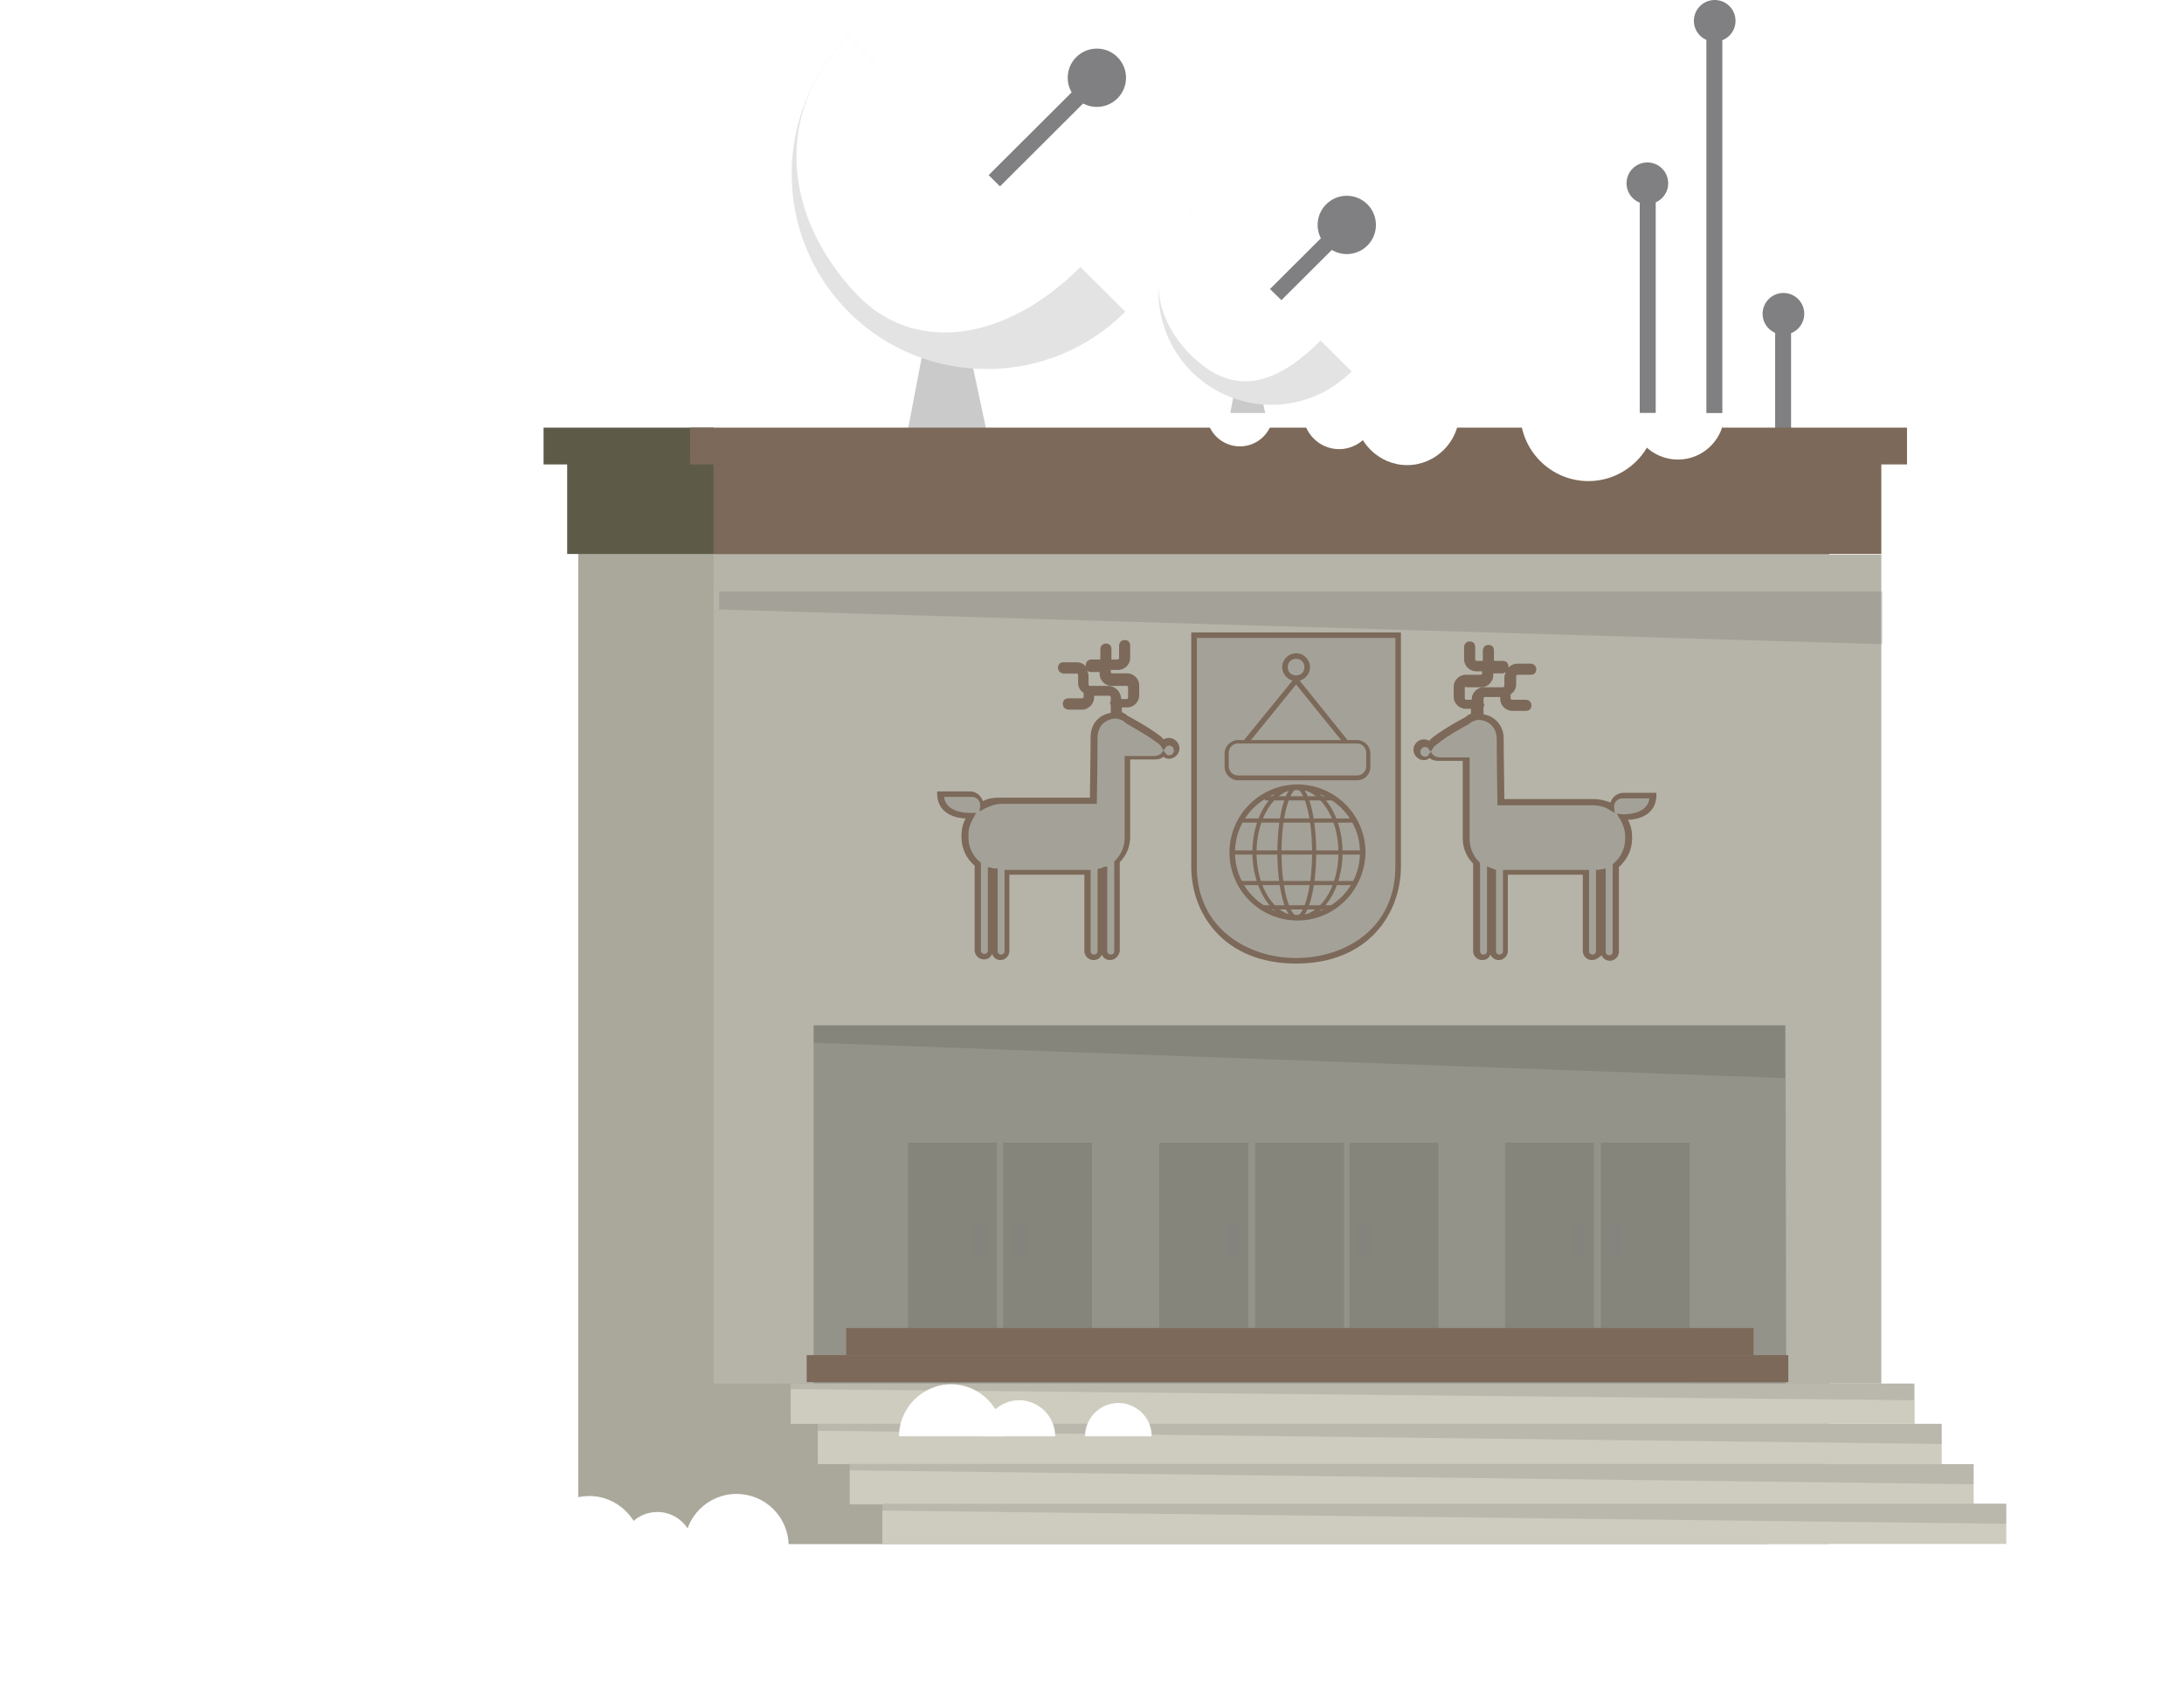 <?xml version="1.0" encoding="utf-8"?>
<!-- Generator: Adobe Illustrator 19.1.0, SVG Export Plug-In . SVG Version: 6.00 Build 0)  -->
<svg version="1.1" id="slice" xmlns="http://www.w3.org/2000/svg" xmlns:xlink="http://www.w3.org/1999/xlink" x="0px" y="0px"
	 width="314.6px" height="245.9px" viewBox="0 0 314.6 245.9" style="enable-background:new 0 0 314.6 245.9;" xml:space="preserve"
	>
<style type="text/css">
	.st0{opacity:0.11;fill:#231F20;}
	.st1{fill:#94917F;}
	.st2{fill:#BAAFA2;}
	.st3{fill:#785768;}
	.st4{fill:#AAA89A;}
	.st5{opacity:0.1;}
	.st6{fill:#8CE1F9;}
	.st7{fill:#CECCBF;}
	.st8{fill:#8D667A;}
	.st9{fill:#918C84;}
	.st10{fill:#C2BEB6;}
	.st11{fill:#F0E1D1;}
	.st12{fill:#B6B4A8;}
	.st13{fill:#94938A;}
	.st14{fill:#7D7C71;}
	.st15{fill:#633B4F;}
	.st16{fill:#85837D;}
	.st17{fill:#8A7665;}
	.st18{fill:#6A695C;}
	.st19{fill:#B9B7A4;}
	.st20{fill:#2F9F42;}
	.st21{opacity:0.13;}
	.st22{opacity:0.2;fill:#231F20;}
	.st23{fill:#D53E2E;}
	.st24{fill:#003673;}
	.st25{fill:#F09A1A;}
	.st26{fill:#FDBF0F;}
	.st27{fill:#736357;}
	.st28{fill:#D84637;}
	.st29{fill:#00A9E9;}
	.st30{fill:#FFDE00;}
	.st31{fill:#48B780;}
	.st32{fill:#7C6959;}
	.st33{fill:#D3AE6E;}
	.st34{fill:#FFFFFF;}
	.st35{fill:#FFE95A;}
	.st36{fill:#FFC300;}
	.st37{fill:#F27B20;}
	.st38{fill:#EE3837;}
	.st39{fill:#4C8BFB;}
	.st40{fill:#B757C5;}
	.st41{fill:#FFDF8A;}
	.st42{fill:#333333;}
	.st43{fill:#6A57AB;}
	.st44{fill:#5D377A;}
	.st45{fill:#393939;}
	.st46{fill:#FDE08B;}
	.st47{fill:#DC3126;}
	.st48{fill:#FDD500;}
	.st49{fill:#515C5D;}
	.st50{fill:#7D8586;}
	.st51{fill:#AFD136;}
	.st52{fill:url(#SVGID_1_);}
	.st53{fill:url(#SVGID_2_);}
	.st54{fill:#E8D184;}
	.st55{fill:#CA7836;}
	.st56{fill:#54D184;}
	.st57{opacity:0.48;}
	.st58{opacity:0.5;fill:#75CEF4;}
	.st59{opacity:0.5;fill:#00BFF0;}
	.st60{opacity:0.5;fill:#E6F6FD;}
	.st61{opacity:0.48;fill:#75CEF4;}
	.st62{fill:url(#SVGID_3_);}
	.st63{fill:#808080;}
	.st64{fill:#8F4293;}
	.st65{fill:#FFD400;}
	.st66{fill:url(#SVGID_4_);}
	.st67{fill:#28AE4B;}
	.st68{fill:#E64436;}
	.st69{fill:url(#SVGID_5_);}
	.st70{fill:url(#XMLID_158_);}
	.st71{opacity:0.17;fill:#FFFFFF;}
	.st72{fill:url(#SVGID_6_);}
	.st73{fill:url(#SVGID_7_);}
	.st74{fill:#00B2EE;}
	.st75{fill:#B89860;}
	.st76{fill:#B0B0B0;}
	.st77{fill:#864537;}
	.st78{fill:#FBCF99;}
	.st79{fill:#FBCD48;}
	.st80{fill:#FFDD00;}
	.st81{fill:#D2392C;}
	.st82{fill:url(#SVGID_8_);}
	.st83{fill:url(#SVGID_9_);}
	.st84{fill:url(#SVGID_10_);}
	.st85{fill:url(#SVGID_11_);}
	.st86{fill:url(#XMLID_160_);}
	.st87{fill:#AFD77D;}
	.st88{opacity:0.1;fill:#231F20;}
	.st89{fill:#7CB342;}
	.st90{fill:#F9CE1D;}
	.st91{fill:#FFE36C;}
	.st92{fill:#5E35B1;}
	.st93{fill:#9575CD;}
	.st94{fill:#29B6F6;}
	.st95{fill:#4AD0FF;}
	.st96{fill:#9DCE2E;}
	.st97{fill:#E53935;}
	.st98{fill:#F94B4B;}
	.st99{fill:#FB8C00;}
	.st100{fill:#FC9F42;}
	.st101{fill:#9DCA3B;}
	.st102{fill:#66A622;}
	.st103{fill:#FFB300;}
	.st104{fill:#F57C00;}
	.st105{fill:#A1CACF;}
	.st106{fill:#DFF3F5;}
	.st107{fill:#BAD7DB;}
	.st108{fill:#C3DFE3;}
	.st109{fill:#BCDEE3;}
	.st110{opacity:0.5;}
	.st111{opacity:0.8;}
	.st112{fill:url(#XMLID_161_);}
	.st113{fill:url(#SVGID_12_);}
	.st114{fill:#F6F3EC;}
	.st115{fill:#D7D7D7;}
	.st116{fill:#959D9E;}
	.st117{fill:#B3B3B3;}
	.st118{fill:#E0E0E0;}
	.st119{fill:#4D4D4D;}
	.st120{fill:#595959;}
	.st121{fill:#FFEB5E;}
	.st122{fill:#6D7576;}
	.st123{fill:#C9E09D;}
	.st124{fill:#8F8F8F;}
	.st125{fill:#5C6566;}
	.st126{fill:#A19E97;}
	.st127{fill:#61C6EC;}
	.st128{fill:#77BF82;}
	.st129{fill:#F3FF73;}
	.st130{fill:url(#XMLID_163_);}
	.st131{fill:url(#SVGID_13_);}
	.st132{fill:url(#SVGID_14_);}
	.st133{fill:url(#XMLID_165_);}
	.st134{fill:#555047;}
	.st135{fill:#896339;}
	.st136{fill:#736F68;}
	.st137{fill:#949494;}
	.st138{fill:#83DEE8;}
	.st139{fill:#85827D;}
	.st140{opacity:0.2;}
	.st141{fill:#404040;}
	.st142{fill:#C0C0C0;}
	.st143{fill:#EEEEEE;}
	.st144{clip-path:url(#SVGID_16_);fill:#44C2C2;}
	.st145{clip-path:url(#SVGID_16_);fill:#A3D89F;}
	.st146{clip-path:url(#SVGID_16_);fill:#C83A74;}
	.st147{clip-path:url(#SVGID_16_);fill:#FFA376;}
	.st148{opacity:0.24;}
	.st149{fill:none;stroke:#85827D;stroke-width:0.9;stroke-miterlimit:10;}
	.st150{opacity:0.83;}
	.st151{fill:#888480;}
	.st152{fill:#7099BA;}
	.st153{fill:#B0E1E8;}
	.st154{opacity:0.22;fill:#FFFFFF;}
	.st155{fill:url(#XMLID_172_);}
	.st156{fill:url(#SVGID_17_);}
	.st157{fill:url(#SVGID_18_);}
	.st158{fill:url(#XMLID_174_);}
	.st159{fill:#9DB9BD;}
	.st160{fill:#D1E3E6;}
	.st161{fill:#B6D6DB;}
	.st162{fill:#9CCFD9;}
	.st163{fill:#B4D3D9;}
	.st164{fill:#97BABF;}
	.st165{fill:#C1DFF5;}
	.st166{fill:#C5E7EB;}
	.st167{fill:#8AB8D4;}
	.st168{fill:#E6E6E6;}
	.st169{fill:#716E69;}
	.st170{fill:#71BDDE;}
	.st171{fill:#659BC7;}
	.st172{fill:#70AFD4;}
	.st173{fill:none;}
	.st174{fill:#97CEE6;}
	.st175{opacity:8.000000e-02;fill:#0F0F0F;}
	.st176{opacity:0.1;fill:#0F0F0F;}
	.st177{fill:#385FE4;}
	.st178{fill:#CCCCCC;}
	.st179{fill:#2986E4;}
	.st180{opacity:0.21;}
	.st181{clip-path:url(#SVGID_20_);}
	.st182{filter:url(#Adobe_OpacityMaskFilter);}
	.st183{mask:url(#SVGID_21_);fill:#33659A;}
	.st184{filter:url(#Adobe_OpacityMaskFilter_1_);}
	.st185{mask:url(#SVGID_22_);fill:#385FE4;}
	.st186{filter:url(#Adobe_OpacityMaskFilter_2_);}
	.st187{opacity:0.17;mask:url(#SVGID_23_);}
	.st188{clip-path:url(#SVGID_25_);}
	.st189{opacity:0.77;}
	.st190{fill:#E8C97B;}
	.st191{fill:#2D56E2;}
	.st192{opacity:0.11;}
	.st193{fill:#0BBF68;}
	.st194{fill:#98BEE4;}
	.st195{fill:#3F5656;}
	.st196{fill:#D7C17D;}
	.st197{opacity:0.2;fill:#FFFFFF;}
	.st198{fill:url(#SVGID_26_);}
	.st199{fill:url(#XMLID_228_);}
	.st200{fill:url(#SVGID_27_);}
	.st201{fill:url(#XMLID_231_);}
	.st202{fill:#9C9C9C;}
	.st203{fill:#808082;}
	.st204{fill:#9ED5EC;}
	.st205{fill:#CACACA;}
	.st206{fill:#E3E3E3;}
	.st207{fill:#979797;}
	.st208{fill:#9E9E9E;}
	.st209{opacity:0.58;fill:#C7FFFF;}
	.st210{opacity:0.25;}
	.st211{fill:#A52E22;}
	.st212{fill:#E63636;}
	.st213{fill:url(#XMLID_261_);}
	.st214{fill:url(#XMLID_278_);}
	.st215{fill:#F3831F;}
	.st216{fill:#1FA2F3;}
	.st217{fill:#914295;}
	.st218{fill:#FAAC18;}
	.st219{opacity:0.1;fill:#333333;}
	.st220{fill:#836948;}
	.st221{fill:#DF543F;}
	.st222{fill:#00813F;}
	.st223{fill:#B9C9D2;}
	.st224{fill:#28B04B;}
	.st225{fill:#FFF100;}
	.st226{fill:#969696;}
	.st227{fill:#0158BB;}
	.st228{fill:#1565C0;}
	.st229{fill:#3DD1F9;}
	.st230{fill:#F5A816;}
	.st231{fill:#C62828;}
	.st232{fill:#BDBDBD;}
	.st233{fill:#A5A5A5;}
	.st234{fill:#424242;}
	.st235{fill:#E6E7E8;}
	.st236{clip-path:url(#SVGID_31_);fill:#FFFFFF;}
	.st237{clip-path:url(#SVGID_31_);fill:#E91C24;}
	.st238{clip-path:url(#SVGID_31_);fill:#1976D2;}
	.st239{fill:#4D8ACF;}
	.st240{fill:none;stroke:#FFFFFF;stroke-width:0.659;stroke-miterlimit:10;}
	.st241{fill:#00ADEE;}
	.st242{clip-path:url(#SVGID_33_);fill:#FFFFFF;}
	.st243{fill:#DBDBDB;}
	.st244{fill:#9AD3D3;}
	.st245{fill:url(#SVGID_34_);}
	.st246{fill:url(#SVGID_35_);}
	.st247{fill:url(#SVGID_36_);}
	.st248{fill:url(#SVGID_37_);}
	.st249{fill:url(#SVGID_38_);}
	.st250{fill:url(#SVGID_39_);}
	.st251{fill:url(#SVGID_40_);}
	.st252{fill:url(#SVGID_41_);}
	.st253{fill:#F7CE97;}
	.st254{fill:#4C4C4C;}
	.st255{fill:#E9E9E9;}
	.st256{fill:#EB9B95;}
	.st257{fill:#656565;}
	.st258{fill:#5E5A48;}
	.st259{fill:url(#SVGID_42_);}
	.st260{fill:url(#SVGID_43_);}
	.st261{fill:#999999;}
	.st262{opacity:0.36;}
	.st263{fill:#00A64C;}
	.st264{fill-rule:evenodd;clip-rule:evenodd;fill:#D4D4D4;}
	.st265{fill-rule:evenodd;clip-rule:evenodd;fill:#FFFFFF;}
	.st266{fill-rule:evenodd;clip-rule:evenodd;fill:#008141;}
	.st267{fill-rule:evenodd;clip-rule:evenodd;fill:#00A64C;}
	.st268{fill:#28B265;}
	.st269{opacity:0.4;fill:#FFE000;}
	.st270{fill:#C8CBCC;}
	.st271{fill:#B8B8B8;}
	.st272{fill:#949496;}
	.st273{fill:#C8EAD4;}
	.st274{fill:#7D8485;}
	.st275{fill:#2364D5;}
	.st276{fill:url(#XMLID_279_);}
	.st277{fill:url(#SVGID_44_);}
	.st278{fill:url(#SVGID_45_);}
	.st279{fill:url(#SVGID_46_);}
	.st280{fill:#8700EE;}
	.st281{fill:#00B533;}
	.st282{fill:#EEDA00;}
	.st283{fill:#F2206D;}
	.st284{fill:#6299FB;}
	.st285{opacity:0.7;fill:url(#SVGID_47_);}
	.st286{opacity:0.7;fill:url(#SVGID_48_);}
	.st287{opacity:0.7;fill:url(#SVGID_49_);}
	.st288{fill:#EE5E5D;}
	.st289{fill:#E09D17;}
	.st290{fill:#F0EDE9;}
	.st291{clip-path:url(#SVGID_51_);}
	.st292{fill:#EEC85C;}
	.st293{opacity:0.32;fill:#9A0000;}
	.st294{fill:#F0F0F0;}
	.st295{fill:#81D4FA;}
	.st296{opacity:0.49;fill:#C9EDFC;}
	.st297{fill:#D8746A;}
	.st298{fill:#FCBE8D;}
	.st299{fill:#00A9E7;}
	.st300{fill:#6A7173;}
	.st301{opacity:0.6;}
	.st302{fill:url(#SVGID_52_);}
	.st303{fill:url(#SVGID_53_);}
	.st304{fill:url(#XMLID_280_);}
	.st305{fill:url(#SVGID_54_);}
	.st306{fill:url(#SVGID_55_);}
	.st307{fill:url(#SVGID_56_);}
	.st308{fill:url(#SVGID_57_);}
	.st309{fill:#67635D;}
	.st310{fill:#999690;}
	.st311{fill:#E6DA91;}
	.st312{opacity:0.55;fill:#BBAF3E;}
	.st313{fill:#A8A69B;}
	.st314{clip-path:url(#SVGID_59_);}
	.st315{fill:url(#SVGID_60_);}
	.st316{fill:url(#SVGID_61_);}
	.st317{opacity:0.1;clip-path:url(#SVGID_59_);}
	.st318{clip-path:url(#SVGID_63_);}
	.st319{fill:#E3E3E2;}
	.st320{fill:#CF4140;}
	.st321{fill:url(#SVGID_64_);}
	.st322{fill:url(#SVGID_65_);}
	.st323{fill:url(#SVGID_66_);}
	.st324{fill:url(#SVGID_67_);}
	.st325{fill:#666666;}
	.st326{fill:#C1161C;}
	.st327{fill:#B47945;}
	.st328{fill:#D9DADB;}
	.st329{fill:#36AF49;}
	.st330{fill:#2A943E;}
	.st331{fill:#9EA0A2;}
	.st332{fill:#BEBFC1;}
	.st333{fill:#F5961D;}
	.st334{fill:#FFEF00;}
	.st335{fill:#6D6D6D;}
	.st336{fill:url(#SVGID_68_);}
	.st337{fill:url(#XMLID_281_);}
	.st338{fill:#795D00;}
	.st339{clip-path:url(#SVGID_70_);fill:#BB8024;}
	.st340{opacity:0.1;clip-path:url(#SVGID_70_);}
	.st341{fill:#955D00;}
	.st342{fill:#F38836;}
	.st343{fill:url(#XMLID_295_);}
	.st344{fill:url(#SVGID_71_);}
	.st345{fill:url(#SVGID_72_);}
	.st346{fill:url(#XMLID_296_);}
	.st347{opacity:0.99;}
	.st348{fill:#E8AF38;}
	.st349{fill:#98AB00;}
	.st350{fill:#E75C52;}
	.st351{fill:#A9897D;}
	.st352{fill:#CB9D7B;}
	.st353{fill:#996B63;}
	.st354{fill:#35B8E8;}
	.st355{opacity:0.12;fill:url(#SVGID_73_);}
	.st356{opacity:0.12;fill:url(#SVGID_74_);}
	.st357{opacity:0.28;fill:url(#SVGID_77_);}
	.st358{clip-path:url(#SVGID_81_);}
	.st359{fill:#FFF59C;}
	.st360{fill:#EBDBCE;}
	.st361{fill:#B07A53;}
	.st362{fill:#1185BA;}
	.st363{opacity:0.32;fill:#1F57A1;}
	.st364{opacity:0.32;}
	.st365{fill:#C28D65;}
	.st366{fill:#EB776F;}
	.st367{fill:#AFDB39;}
	.st368{fill:#EBDB57;}
	.st369{opacity:0.16;}
	.st370{fill:#CBA483;}
	.st371{fill:url(#XMLID_297_);}
	.st372{fill:url(#SVGID_82_);}
	.st373{fill:url(#SVGID_83_);}
	.st374{fill:#BEE6EB;}
	.st375{fill:#F9DF00;}
	.st376{fill:#D84733;}
	.st377{fill:#FCE000;}
	.st378{fill:#575757;}
	.st379{fill:#B3B2B3;}
	.st380{fill:#E5E5E4;}
	.st381{fill:#D5302B;}
	.st382{fill:url(#SVGID_84_);}
	.st383{fill:url(#SVGID_85_);}
	.st384{fill:#EC4180;}
	.st385{fill:#FBCB54;}
	.st386{fill:#7296F0;}
	.st387{fill:#FC793D;}
	.st388{opacity:0.14;}
	.st389{fill:#404144;}
	.st390{fill:#606163;}
	.st391{opacity:0.3;}
	.st392{fill:#D7B256;}
	.st393{opacity:0.38;fill:#D7B256;}
	.st394{fill:#3D3D39;}
	.st395{fill:#393B36;}
	.st396{opacity:0.6;fill:#3BFF65;}
	.st397{opacity:0.6;fill:#FC793D;}
	.st398{clip-path:url(#SVGID_87_);}
	.st399{opacity:0.29;}
	.st400{fill:#9A51A8;}
	.st401{fill:#FEF6E0;}
	.st402{fill:#A06EA9;}
	.st403{fill:#353535;}
	.st404{clip-path:url(#SVGID_89_);}
	.st405{opacity:0.23;fill:#FFFFFF;}
	.st406{opacity:0.13;fill:#FFFFFF;}
	.st407{opacity:5.000000e-02;}
	.st408{opacity:0.45;}
	.st409{opacity:0.2;fill:#FFF170;}
	.st410{fill:#FFF170;}
	.st411{opacity:0.21;fill:#FFFFFF;}
	.st412{opacity:0.1;fill:#FFFFFF;}
	.st413{opacity:0.27;fill:url(#SVGID_90_);}
	.st414{opacity:0.27;fill:url(#SVGID_91_);}
	.st415{fill:url(#SVGID_92_);}
	.st416{fill:url(#SVGID_93_);}
	.st417{fill:#2850A8;}
	.st418{fill:#286EE4;}
	.st419{fill:#0053DF;}
	.st420{fill:#007DD0;}
	.st421{fill:#2891E4;}
	.st422{opacity:0.72;}
	.st423{opacity:0.28;fill:url(#SVGID_94_);}
	.st424{opacity:0.28;fill:url(#SVGID_95_);}
	.st425{fill:#2D6B7F;}
	.st426{fill:#FF7C40;}
	.st427{opacity:0.21;fill:#FF7C40;}
	.st428{opacity:0.28;fill:url(#SVGID_96_);}
	.st429{opacity:0.28;fill:url(#SVGID_97_);}
	.st430{opacity:0.28;fill:url(#SVGID_98_);}
	.st431{opacity:0.28;fill:url(#SVGID_99_);}
	.st432{fill:#FFEE0A;}
	.st433{opacity:0.21;fill:#FFEE0A;}
	.st434{opacity:0.28;fill:url(#SVGID_100_);}
	.st435{opacity:0.28;fill:url(#SVGID_101_);}
	.st436{fill:#FD45FF;}
	.st437{opacity:0.21;fill:#FD45FF;}
	.st438{opacity:0.28;fill:url(#SVGID_102_);}
	.st439{opacity:0.28;fill:url(#SVGID_103_);}
	.st440{fill:#52FF52;}
	.st441{opacity:0.21;fill:#52FF52;}
	.st442{opacity:0.28;fill:url(#SVGID_104_);}
	.st443{opacity:0.28;fill:url(#SVGID_105_);}
	.st444{opacity:0.28;fill:url(#SVGID_106_);}
	.st445{opacity:0.28;fill:url(#SVGID_107_);}
	.st446{fill:#59FFF3;}
	.st447{opacity:0.21;fill:#59FFF3;}
	.st448{opacity:0.28;fill:url(#SVGID_108_);}
	.st449{opacity:0.28;fill:url(#SVGID_109_);}
	.st450{opacity:0.28;fill:url(#SVGID_110_);}
	.st451{opacity:0.28;fill:url(#SVGID_111_);}
	.st452{opacity:0.28;fill:url(#SVGID_112_);}
	.st453{opacity:0.28;fill:url(#SVGID_113_);}
	.st454{opacity:0.28;fill:url(#SVGID_114_);}
	.st455{opacity:0.28;fill:url(#SVGID_115_);}
	.st456{opacity:0.28;fill:url(#SVGID_116_);}
	.st457{opacity:0.28;fill:url(#SVGID_117_);}
	.st458{opacity:0.28;fill:url(#SVGID_118_);}
	.st459{opacity:0.28;fill:url(#SVGID_119_);}
	.st460{opacity:0.28;fill:url(#SVGID_120_);}
	.st461{opacity:0.28;fill:url(#SVGID_121_);}
	.st462{opacity:0.28;fill:url(#SVGID_122_);}
	.st463{opacity:0.28;fill:url(#SVGID_123_);}
	.st464{opacity:0.28;fill:url(#SVGID_124_);}
	.st465{opacity:0.28;fill:url(#SVGID_125_);}
	.st466{opacity:0.28;fill:url(#SVGID_126_);}
	.st467{opacity:0.28;fill:url(#SVGID_127_);}
	.st468{opacity:0.28;fill:url(#SVGID_128_);}
	.st469{opacity:0.28;fill:url(#SVGID_129_);}
	.st470{opacity:0.28;fill:url(#SVGID_130_);}
	.st471{opacity:0.28;fill:url(#SVGID_131_);}
	.st472{opacity:0.28;fill:url(#SVGID_132_);}
	.st473{opacity:0.28;fill:url(#SVGID_133_);}
	.st474{opacity:0.28;fill:url(#SVGID_134_);}
	.st475{opacity:0.28;fill:url(#SVGID_135_);}
	.st476{opacity:0.28;fill:url(#SVGID_136_);}
	.st477{opacity:0.28;fill:url(#SVGID_137_);}
	.st478{opacity:0.28;fill:url(#SVGID_138_);}
	.st479{opacity:0.28;fill:url(#SVGID_139_);}
	.st480{opacity:0.28;fill:url(#SVGID_140_);}
	.st481{opacity:0.28;fill:url(#SVGID_141_);}
	.st482{opacity:0.28;fill:url(#SVGID_142_);}
	.st483{opacity:0.28;fill:url(#SVGID_143_);}
	.st484{opacity:0.28;fill:url(#SVGID_144_);}
	.st485{opacity:0.28;fill:url(#SVGID_145_);}
	.st486{opacity:0.28;fill:url(#SVGID_146_);}
	.st487{opacity:0.28;fill:url(#SVGID_147_);}
	.st488{opacity:0.28;fill:url(#SVGID_148_);}
	.st489{opacity:0.28;fill:url(#SVGID_149_);}
	.st490{opacity:0.28;fill:url(#SVGID_150_);}
	.st491{opacity:0.28;fill:url(#SVGID_151_);}
	.st492{opacity:0.28;fill:url(#SVGID_152_);}
	.st493{opacity:0.28;fill:url(#SVGID_153_);}
	.st494{opacity:0.28;fill:url(#SVGID_154_);}
	.st495{opacity:0.28;fill:url(#SVGID_155_);}
	.st496{opacity:0.28;fill:url(#SVGID_156_);}
	.st497{opacity:0.28;fill:url(#SVGID_157_);}
	.st498{opacity:0.28;fill:url(#SVGID_158_);}
	.st499{opacity:0.28;fill:url(#SVGID_159_);}
	.st500{opacity:0.28;fill:url(#SVGID_160_);}
	.st501{opacity:0.28;fill:url(#SVGID_161_);}
	.st502{opacity:0.28;fill:url(#SVGID_162_);}
	.st503{opacity:0.28;fill:url(#SVGID_163_);}
	.st504{opacity:0.28;fill:url(#SVGID_164_);}
	.st505{opacity:0.28;fill:url(#SVGID_165_);}
	.st506{opacity:0.28;fill:url(#SVGID_166_);}
	.st507{opacity:0.28;fill:url(#SVGID_167_);}
	.st508{opacity:0.28;fill:url(#SVGID_168_);}
	.st509{opacity:0.28;fill:url(#SVGID_169_);}
	.st510{opacity:0.28;fill:url(#SVGID_170_);}
	.st511{opacity:0.28;fill:url(#SVGID_171_);}
	.st512{opacity:0.28;fill:url(#SVGID_172_);}
	.st513{opacity:0.28;fill:url(#SVGID_173_);}
	.st514{fill:#898F90;}
	.st515{opacity:0.25;fill:#FFFFFF;}
	.st516{fill:#00B8F0;}
	.st517{fill:#00A7F0;}
	.st518{opacity:0.91;fill:url(#SVGID_174_);}
	.st519{opacity:0.12;fill:#FFEE0A;}
	.st520{opacity:0.62;}
	.st521{fill:url(#SVGID_175_);}
	.st522{fill:url(#SVGID_176_);}
	.st523{fill:url(#SVGID_177_);}
	.st524{fill:url(#SVGID_178_);}
	.st525{fill:#7D857E;}
	.st526{fill:#89908A;}
	.st527{opacity:0.91;fill:url(#SVGID_179_);}
	.st528{opacity:0.12;fill:#78FF5E;}
	.st529{fill:#78FF5E;}
	.st530{fill:url(#SVGID_180_);}
	.st531{fill:url(#SVGID_181_);}
	.st532{fill:url(#SVGID_182_);}
	.st533{fill:url(#SVGID_183_);}
	.st534{fill:#85847D;}
	.st535{fill:#908F89;}
	.st536{opacity:0.91;fill:url(#SVGID_184_);}
	.st537{opacity:0.12;fill:#FF5E91;}
	.st538{fill:#FF8373;}
	.st539{fill:url(#SVGID_185_);}
	.st540{fill:url(#SVGID_186_);}
	.st541{fill:url(#SVGID_187_);}
	.st542{fill:url(#SVGID_188_);}
	.st543{fill:#5D6667;}
	.st544{fill:url(#XMLID_298_);}
	.st545{fill:url(#XMLID_299_);}
	.st546{fill:url(#SVGID_189_);}
	.st547{fill:#B13837;}
	.st548{fill:#3B627A;}
	.st549{fill:url(#SVGID_190_);}
	.st550{fill:url(#XMLID_312_);}
	.st551{fill:url(#SVGID_191_);}
	.st552{fill:#754517;}
	.st553{fill:#845930;}
	.st554{fill:#A35F25;}
	.st555{fill:#AA6C37;}
	.st556{fill:#B07644;}
	.st557{fill:#EFDBC1;}
	.st558{fill:#FFC805;}
	.st559{fill:#231F20;}
	.st560{fill:#00A351;}
	.st561{fill:#008844;}
	.st562{fill:#EF6522;}
	.st563{fill:#7A4B1F;}
	.st564{fill:#32CBE6;}
	.st565{fill:url(#SVGID_192_);}
	.st566{opacity:0.1;fill:#005FD0;}
	.st567{fill:#C48E4F;}
	.st568{fill:#F8AEAE;}
	.st569{fill:#E6E5E1;}
	.st570{fill:#7B9EB8;}
	.st571{fill:#A5B3AD;}
	.st572{fill:#C7C7C7;}
	.st573{fill:url(#XMLID_315_);}
	.st574{fill:url(#SVGID_193_);}
	.st575{fill:url(#SVGID_194_);}
	.st576{fill:#388E3C;}
	.st577{fill:#2E7D32;}
	.st578{fill:#FFE18C;}
	.st579{opacity:0.25;fill:#29B6F6;}
	.st580{fill:#414042;}
	.st581{fill:#2F4C52;}
	.st582{fill:#455D82;}
	.st583{fill:#795548;}
	.st584{fill:#D3D4D6;}
	.st585{fill:#BCBEC0;}
	.st586{clip-path:url(#SVGID_196_);}
	.st587{fill:url(#SVGID_197_);}
	.st588{fill:url(#SVGID_198_);}
	.st589{clip-path:url(#SVGID_200_);}
	.st590{opacity:0.5;fill:#F9CE1D;}
	.st591{opacity:0.28;}
	.st592{fill:#D7D8D9;}
	.st593{fill:#EBECED;}
	.st594{fill:#FFD600;}
	.st595{fill:#039BE5;}
	.st596{fill:url(#XMLID_316_);}
	.st597{fill:url(#SVGID_201_);}
	.st598{fill:#34D4F0;}
	.st599{opacity:0.51;fill:#74E4F6;}
	.st600{opacity:0.51;}
	.st601{fill:#74E4F6;}
	.st602{fill:url(#XMLID_329_);}
	.st603{fill:#434FBF;}
	.st604{opacity:0.51;fill:#7182F0;}
	.st605{fill:#7182F0;}
	.st606{opacity:0.38;}
	.st607{opacity:0.39;fill:#FFFF5C;}
	.st608{opacity:0.58;fill:#FFFFFF;}
	.st609{opacity:0.19;fill:#73C1DE;}
	.st610{opacity:0.19;fill:#7335DE;}
	.st611{fill:#F5F2E2;}
	.st612{fill:#A3A2A1;}
	.st613{fill:#5A99D1;}
	.st614{fill:#B8A485;}
	.st615{fill:#EEE5D5;}
	.st616{fill:#FFFFCC;}
	.st617{fill:#FFD200;}
	.st618{fill:#F26E21;}
	.st619{fill:#F5871F;}
	.st620{fill:#CFCFCF;}
	.st621{fill:#019049;}
	.st622{fill:#07A860;}
	.st623{fill:#AB00EE;}
	.st624{fill:#93D8F7;}
	.st625{fill:#725D4C;}
	.st626{fill:#028F1F;}
	.st627{fill:#0DA760;}
	.st628{fill:#F4C138;}
	.st629{fill:#F9646D;}
	.st630{fill:url(#SVGID_202_);}
	.st631{clip-path:url(#SVGID_204_);}
	.st632{fill:#8DE0F2;}
	.st633{fill:url(#SVGID_205_);}
	.st634{fill:url(#XMLID_330_);}
	.st635{fill:none;stroke:#D7D7D7;stroke-width:5.6;stroke-miterlimit:10;}
	.st636{fill:none;stroke:#FFFFCC;stroke-width:0.7;stroke-miterlimit:10;stroke-dasharray:2.1,4.2;}
	.st637{fill:#4CB5CF;}
	.st638{fill:#638AAA;}
	.st639{fill:url(#XMLID_331_);}
	.st640{fill:url(#XMLID_332_);}
	.st641{fill:url(#SVGID_206_);}
	.st642{fill:url(#XMLID_337_);}
	.st643{clip-path:url(#SVGID_208_);}
	.st644{fill:url(#SVGID_209_);}
	.st645{opacity:0.51;clip-path:url(#SVGID_208_);}
	.st646{fill:url(#SVGID_210_);}
	.st647{fill:url(#SVGID_211_);}
	.st648{fill:url(#SVGID_212_);}
	.st649{fill:url(#XMLID_363_);}
	.st650{fill:url(#SVGID_213_);}
	.st651{fill:url(#XMLID_364_);}
	.st652{fill:#E0F3F5;}
	.st653{opacity:0.64;fill:#7EC1C4;}
	.st654{fill:#C4DFE3;}
	.st655{fill:#7EC1C4;}
	.st656{opacity:0.53;fill:#7EC1C4;}
	.st657{opacity:0.82;fill:#7EC1C4;}
	.st658{opacity:0.3;fill:#7EC1C4;}
	.st659{fill:#79A6AD;}
	.st660{fill:#C5161D;}
	.st661{fill:#E91C24;}
	.st662{fill:#00A551;}
	.st663{fill:#2C7C2F;}
	.st664{fill:#AEC7DC;}
	.st665{fill:none;stroke:#97BABF;stroke-width:1.979;stroke-miterlimit:10;}
	.st666{fill:#9DCB3B;}
	.st667{fill:#D9EBED;}
	.st668{fill:#008C45;}
	.st669{fill:#AE5F2D;}
	.st670{fill:#7A347E;}
	.st671{fill:#754C28;}
	.st672{fill:#0085B7;}
	.st673{fill:#D89614;}
	.st674{fill:#ECDEC9;}
	.st675{fill:#9C8954;}
	.st676{opacity:8.000000e-02;}
	.st677{fill:#4E4E6B;}
	.st678{fill:#859537;}
	.st679{fill:#8A773F;}
	.st680{fill:#CC29B9;}
	.st681{fill:#6D42E3;}
	.st682{fill:#16C447;}
	.st683{fill:#C26D11;}
	.st684{fill:url(#XMLID_404_);}
	.st685{clip-path:url(#SVGID_215_);}
	.st686{fill:#0081A8;}
	.st687{clip-path:url(#SVGID_215_);fill:#C7B31E;}
	.st688{fill:#B5B5B5;}
	.st689{fill:#E8E8E8;}
	.st690{fill:#0791AA;}
	.st691{fill:#C7B31E;}
	.st692{fill:#9D9D9D;}
	.st693{fill:#F7F01F;}
	.st694{fill:#7DC6D3;}
	.st695{fill:#4DB0C2;}
	.st696{fill:#00BE69;}
	.st697{fill:#F57F17;}
	.st698{fill:#E77969;}
	.st699{fill:#F7E2A5;}
	.st700{fill:#F4D784;}
	.st701{fill:#54C391;}
	.st702{fill:#008E5C;}
	.st703{fill:#076E2F;}
	.st704{clip-path:url(#SVGID_215_);fill:#FFFFFF;}
	.st705{clip-path:url(#SVGID_215_);fill:#F5F129;}
	.st706{opacity:0.1;clip-path:url(#SVGID_215_);}
	.st707{fill:url(#SVGID_216_);}
	.st708{fill:#9DCFD8;}
	.st709{fill:#B1E1E7;}
	.st710{fill:#73BCDD;}
	.st711{fill:#7BA8CD;}
	.st712{fill:#7299BA;}
	.st713{fill:#5B93C1;}
	.st714{fill:#D2E3E6;}
	.st715{fill:#48494D;}
	.st716{fill:#16BDCC;}
	.st717{fill:#D63E3E;}
	.st718{fill:url(#SVGID_217_);}
	.st719{fill:url(#SVGID_218_);}
	.st720{fill:url(#SVGID_219_);}
	.st721{fill:#DCDFD8;}
	.st722{opacity:0.7;}
	.st723{fill:#EF5350;}
	.st724{fill:#70CC47;}
	.st725{fill:#8BD463;}
	.st726{fill:url(#SVGID_220_);}
	.st727{fill:#E24C41;}
	.st728{fill:#EB6760;}
	.st729{fill:#2DB9EB;}
	.st730{fill:#FFDF00;}
	.st731{fill:#373B40;}
	.st732{fill:#FFFBDB;}
	.st733{fill:#D7E1E3;}
	.st734{opacity:0.2;fill:#373B40;}
	.st735{fill:#C6E9FA;}
	.st736{fill:#20242A;}
	.st737{fill:#332E2E;}
	.st738{fill:#FDBE0C;}
	.st739{fill:#F7FFFA;}
	.st740{fill:#9E978A;}
	.st741{fill:#B4AFA5;}
	.st742{fill:#E68ECD;}
	.st743{fill:#98D4BC;}
	.st744{fill:#88A2D6;}
	.st745{fill:#E36868;}
	.st746{fill:#F8AE37;}
	.st747{fill:#B99960;}
	.st748{fill:#D4AF6E;}
	.st749{opacity:0.12;}
	.st750{fill:#F0B21C;}
	.st751{fill:#B46D3D;}
	.st752{fill:#CAA56E;}
	.st753{fill:#A8844F;}
	.st754{fill:#59595C;}
	.st755{fill:#B56D3D;}
	.st756{opacity:0.19;fill:#FCD09A;}
	.st757{fill:#85E1E7;}
	.st758{fill:#E7F3F2;}
	.st759{opacity:0.19;}
	.st760{opacity:0.6;fill:url(#SVGID_221_);}
	.st761{fill:#48AACF;}
	.st762{opacity:0.6;fill:#3E31FF;}
	.st763{opacity:0.6;fill:#1B4DF9;}
	.st764{opacity:0.6;fill:#85E1E7;}
	.st765{fill:#62ACCD;}
	.st766{fill:#81FFFF;}
	.st767{opacity:0.6;fill:#FFFFFF;}
	.st768{opacity:0.6;fill:#73BCDD;}
	.st769{fill:#2E93C1;}
	.st770{opacity:0.6;fill:#1E9AE3;}
	.st771{opacity:0.6;fill:#48AACF;}
	.st772{opacity:0.15;fill:#81FFFF;}
	.st773{opacity:0.6;fill:#2E93C1;}
	.st774{opacity:0.67;fill:#62ACCD;}
	.st775{opacity:0.67;fill:#9DCFD8;}
	.st776{opacity:0.28;fill:#81FFFF;}
	.st777{fill:#8AAFB5;}
	.st778{opacity:0.99;fill:#91F3FA;}
	.st779{fill:#1FC2F5;}
	.st780{opacity:0.99;fill:#62ACCD;}
	.st781{opacity:0.99;fill:#A9DEE8;}
	.st782{opacity:0.36;fill:url(#SVGID_222_);}
	.st783{fill:url(#SVGID_223_);}
	.st784{opacity:0.6;fill:#62ACCD;}
	.st785{fill:url(#SVGID_224_);}
	.st786{fill:url(#SVGID_225_);}
	.st787{fill:url(#SVGID_226_);}
	.st788{fill:#CAF5F6;}
	.st789{fill:#00C1F2;}
	.st790{fill:#FF931E;}
	.st791{fill:#D94636;}
	.st792{fill:#D43E2E;}
	.st793{fill:#FDCE48;}
	.st794{fill:#464647;}
	.st795{fill:#D33E2F;}
	.st796{fill:#FF8A33;}
	.st797{fill:#746458;}
	.st798{fill:#57ABA9;}
	.st799{fill:#6CCCC9;}
	.st800{fill:#A7C1C5;}
	.st801{fill:#B6E2F8;}
	.st802{fill:#61AAC9;}
	.st803{fill:#E1F3FC;}
	.st804{fill:#FFF58B;}
	.st805{fill:#B59A48;}
	.st806{fill:#EED257;}
	.st807{fill:#D9D286;}
	.st808{fill:#FF916D;}
	.st809{fill:#FFE327;}
	.st810{fill:#64E8BE;}
	.st811{opacity:0.2;fill:#333333;}
	.st812{opacity:0.22;fill:#333333;}
	.st813{fill:url(#XMLID_406_);}
	.st814{fill:url(#XMLID_407_);}
	.st815{fill:url(#XMLID_408_);}
	.st816{fill:url(#SVGID_227_);}
	.st817{fill:url(#XMLID_422_);}
	.st818{fill:url(#XMLID_423_);}
	.st819{fill:url(#SVGID_228_);}
	.st820{fill:url(#SVGID_229_);}
	.st821{opacity:0.55;fill:#D8FBFF;}
	.st822{opacity:0.5;fill:url(#SVGID_230_);}
	.st823{fill:#29B65E;}
	.st824{fill:#009047;}
	.st825{fill:#91651C;}
	.st826{fill:#BD822B;}
	.st827{fill:#D5B06E;}
	.st828{fill:#007DC5;}
	.st829{fill:#A66D40;}
	.st830{fill:#FF8C33;}
	.st831{fill:#A67108;}
	.st832{fill:#F1B31C;}
	.st833{fill:#B88A13;}
	.st834{fill:#B93A2C;}
	.st835{fill:#C36E2C;}
	.st836{fill:#A8362A;}
	.st837{fill:#34875D;}
	.st838{fill:#602C63;}
	.st839{fill:#0086B7;}
	.st840{fill:#CDB300;}
	.st841{fill:#26A89B;}
	.st842{fill:#DA4637;}
	.st843{fill:#48B980;}
	.st844{fill:#F58B37;}
	.st845{fill:#00ABE9;}
	.st846{fill:#4859B9;}
	.st847{fill:#E86E1C;}
	.st848{fill:#C8541F;}
	.st849{fill:#B9191E;}
	.st850{opacity:0.19;fill:#212121;}
	.st851{opacity:0.3;fill:#28B04B;}
	.st852{fill:#F9858E;}
	.st853{fill:#5F14A6;}
	.st854{fill:#8C28DE;}
	.st855{fill:#A2A5A3;}
	.st856{fill:#AB3125;}
	.st857{clip-path:url(#SVGID_232_);}
	.st858{fill:#00914A;}
	.st859{opacity:0.39;fill:#791F11;}
	.st860{fill:#B6E5CD;}
	.st861{fill:#E9D386;}
	.st862{fill:#413D3D;}
	.st863{fill:#666262;}
	.st864{fill:#85D4AC;}
	.st865{opacity:0.1;fill:#B6E5CD;}
	.st866{fill:#F5951F;}
	.st867{fill:#00369C;}
	.st868{fill:#2759D9;}
	.st869{fill:#2297CC;}
	.st870{fill:#764C2E;}
	.st871{fill:#D4AF19;}
	.st872{fill:#62A807;}
	.st873{fill:#008E1F;}
	.st874{opacity:0.37;fill:#FFFFFF;}
	.st875{fill:#BBE5FA;}
	.st876{fill:#7A5951;}
	.st877{fill:#212121;}
	.st878{clip-path:url(#XMLID_424_);fill:#212121;}
	.st879{fill:#CC372C;}
	.st880{fill:#EBAD11;}
	.st881{fill:#E33483;}
	.st882{fill:#3788DE;}
</style>
<g id="New_Symbol_88">
</g>
<g id="New_Symbol_85">
</g>
<g id="New_Symbol_83">
</g>
<g id="New_Symbol_70">
</g>
<g id="New_Symbol_79">
</g>
<g id="New_Symbol_8">
</g>
<g id="New_Symbol_15" class="st110">
</g>
<g id="New_Symbol_16" class="st111">
</g>
<g id="New_Symbol_14" class="st110">
</g>
<g id="New_Symbol_67">
	<g id="New_Symbol_65_11_">
	</g>
</g>
<g id="New_Symbol_86">
	<g id="New_Symbol_82_2_">
	</g>
	<g id="New_Symbol_82_1_">
	</g>
</g>
<g id="New_Symbol_9">
</g>
<g id="New_Symbol_10">
</g>
<g id="New_Symbol_12">
</g>
<g id="New_Symbol_13">
</g>
<g id="New_Symbol_84">
	<g id="New_Symbol_65_10_">
	</g>
</g>
<g id="New_Symbol_87">
</g>
<g id="New_Symbol_91">
</g>
<g id="New_Symbol_89">
</g>
<g id="New_Symbol_94">
</g>
<g id="New_Symbol_68">
	<g>
		<rect x="236.2" y="25.7" class="st203" width="2.3" height="164.5"/>
	</g>
	<circle class="st203" cx="237.3" cy="26.4" r="3"/>
	<g>
		<rect x="245.8" y="2.2" class="st203" width="2.3" height="164.5"/>
	</g>
	<circle class="st203" cx="247" cy="3" r="3"/>
	<g>
		<rect x="255.7" y="44.5" class="st203" width="2.3" height="164.5"/>
	</g>
	<circle class="st203" cx="256.9" cy="45.2" r="3"/>
	<g>
		<rect x="83.3" y="63.6" class="st4" width="180.2" height="88.3"/>
		<g>
			<path class="st34" d="M68.6,201.4c-2.5,0-6.3,1.4-8.4,3.2c-2.1,1.8-1.8,3.2,0.7,3.2H69c-2.1,0.9-4.2,2.1-5.7,3.4
				c-2.5,2.1-2.7,4-0.8,4.7H37.1c-17.5,0-28.2,3.5-33.5,7.7h0c-5.3,4.3-4.8,7.7,1.2,7.7h54.4c-2.8,1.4-4.7,4.3-4.4,7.7
				c0.4,4,4,7,8.1,7h127.6c4,0,7.5-2.7,8.1-6.6c0.3-1.8-0.1-3.4-0.9-4.9h45.4c1.7,0,2.6-2.1,1.4-3.3h8.3c2,0,3.5-1.5,3.5-3.4
				c0-1.9-1.6-3.4-3.5-3.4h-15.4v0c-2.7-2.7-0.8-7.2,3.1-7.2h17c1,0,1.9-0.4,2.7-1h50.1c5.9,0,5.6-5.3-1.5-7.5h-9
				c-5-4.1-13.8-7.5-19.8-7.5L68.6,201.4z"/>
		</g>
		<rect x="83.3" y="149.9" class="st4" width="180.2" height="72.5"/>
		<polygon class="st258" points="102.8,61.6 81.7,61.6 78.3,61.6 78.3,66.9 81.7,66.9 81.7,79.8 102.8,79.8 102.8,66.9 		"/>
		<rect x="102.8" y="64.3" class="st32" width="168.2" height="15.5"/>
		<g>
			<rect x="102.8" y="79.9" class="st12" width="168.2" height="119.4"/>
			<polygon class="st13" points="257.3,199.3 117.2,199.3 117.2,147.7 257.2,147.7 			"/>
			<rect x="116.2" y="195.2" class="st32" width="141.4" height="3.9"/>
			<rect x="121.9" y="191.3" class="st32" width="130.7" height="3.9"/>
			<rect x="144.5" y="164.6" class="st5" width="12.8" height="26.7"/>
			<rect x="130.8" y="164.6" class="st5" width="12.8" height="26.7"/>
			<rect x="140.4" y="176.3" class="st16" width="1.9" height="4.7"/>
			<rect x="145.8" y="176.3" class="st16" width="1.9" height="4.7"/>
			<rect x="230.6" y="164.6" class="st5" width="12.8" height="26.7"/>
			<rect x="216.8" y="164.6" class="st5" width="12.8" height="26.7"/>
			<rect x="226.5" y="176.3" class="st16" width="1.9" height="4.7"/>
			<rect x="231.8" y="176.3" class="st16" width="1.9" height="4.7"/>
			<rect x="194.4" y="164.6" class="st5" width="12.8" height="26.7"/>
			<rect x="195.6" y="176.3" class="st16" width="1.9" height="4.7"/>
			<rect x="180.8" y="164.6" class="st5" width="12.8" height="26.7"/>
			<rect x="167" y="164.6" class="st5" width="12.8" height="26.7"/>
			<rect x="176.7" y="176.3" class="st16" width="1.9" height="4.7"/>
		</g>
		<g>
			<polygon class="st4" points="254.5,216.6 254.5,222.4 112.1,222.4 112.1,216.6 112.1,216.6 112.1,210.9 112.1,210.9 112.1,205.1 
				112.1,205.1 112.1,199.3 243.8,199.3 243.8,205.1 247,205.1 247,210.9 250.7,210.9 250.7,216.6 			"/>
			<rect x="113.9" y="199.3" class="st7" width="161.9" height="5.8"/>
			<rect x="117.8" y="205.1" class="st7" width="161.9" height="5.8"/>
			<rect x="122.4" y="210.9" class="st7" width="161.9" height="5.8"/>
			<rect x="127.1" y="216.6" class="st7" width="161.9" height="5.8"/>
			<polygon class="st5" points="117.8,205.1 279.7,205.1 279.7,208 117.8,206.1 			"/>
			<polygon class="st5" points="113.9,199.3 275.7,199.3 275.7,201.7 113.9,200.1 			"/>
			<polygon class="st5" points="122.4,210.9 284.3,210.9 284.3,213.8 122.4,211.8 			"/>
			<polygon class="st5" points="127.1,216.6 289,216.6 289,219.5 127.1,217.6 			"/>
		</g>
		<polygon class="st5" points="117.2,147.7 257.1,147.7 257.1,155.3 117.2,150.2 		"/>
		<polygon class="st5" points="103.6,85.2 271.2,85.2 271.2,92.8 103.6,87.8 		"/>
	</g>
	<path class="st5" d="M201.4,124.8V91.5H172v33.3C172,142.9,201.4,142.9,201.4,124.8z"/>
	<path class="st5" d="M168.3,106.9c-0.3,0-0.6,0.2-0.8,0.4c-0.2-0.2-0.4-0.5-0.7-0.7c-1.8-1.4-4.7-2.9-4.7-2.9
		c-0.2-0.2-0.6-0.4-1-0.5v-1.4h1.2c0.7,0,1.3-0.6,1.3-1.3v-1.5c0-0.7-0.6-1.3-1.3-1.3h-2.2c-0.3,0-0.6-0.3-0.6-0.6v-0.7h1.3
		c0.7,0,1.3-0.6,1.3-1.3v-1.8c0-0.2-0.2-0.4-0.4-0.4c-0.2,0-0.4,0.2-0.4,0.4v1.8c0,0.3-0.3,0.6-0.6,0.6h-1.3v-1.9
		c0-0.2-0.2-0.4-0.4-0.4s-0.4,0.2-0.4,0.4v1.9h-1.7c-0.2,0-0.4,0.2-0.4,0.4c0,0.2,0.2,0.4,0.4,0.4h1.7v0.7c0,0.7,0.6,1.3,1.3,1.3
		h2.2c0.3,0,0.6,0.3,0.6,0.6v1.5c0,0.3-0.3,0.6-0.6,0.6h-1.2v-0.5c0-0.7-0.6-1.3-1.3-1.3H157c-0.3,0-0.6-0.3-0.6-0.6v-1.2
		c0-0.7-0.6-1.3-1.3-1.3h-1.9c-0.2,0-0.4,0.2-0.4,0.4c0,0.2,0.2,0.4,0.4,0.4h1.9c0.3,0,0.6,0.3,0.6,0.6v1.2c0,0.5,0.3,1,0.8,1.2v0.8
		c0,0.3-0.3,0.6-0.6,0.6h-2c-0.2,0-0.4,0.2-0.4,0.4c0,0.2,0.2,0.4,0.4,0.4h2c0.7,0,1.3-0.6,1.3-1.3v-0.7h2.6c0.3,0,0.6,0.3,0.6,0.6
		v0.6c0,0.1-0.1,0.1-0.1,0.2s0,0.1,0.1,0.2v1.5c-1.4,0.1-2.9,1-2.9,3.2c0,3.2-0.1,9.1-0.1,9.1h-13.3c-1,0-1.9,0.3-2.7,0.8
		c0,0,0-0.1,0-0.1c0-0.9-0.7-1.6-1.5-1.6c-0.9,0-3.9,0-4.3,0c0,0.9,0.4,3.1,4.3,3.1c0,0,0.1,0,0.1,0c-0.5,0.8-0.8,1.7-0.8,2.8v0.3
		c0,1.6,0.7,3,1.9,3.9v12.4c0,0.5,0.4,0.9,0.9,0.9c0.5,0,0.9-0.4,0.9-0.9v-11.5c0.2,0.1,0.4,0.1,0.6,0.1V137c0,0.5,0.4,0.9,0.9,0.9
		s0.9-0.4,0.9-0.9v-11.3h11.6V137c0,0.5,0.4,0.9,0.9,0.9c0.5,0,0.9-0.4,0.9-0.9v-11.5c0.2,0,0.4-0.1,0.6-0.2V137
		c0,0.5,0.4,0.9,0.9,0.9c0.5,0,0.9-0.4,0.9-0.9v-12.8c0.9-0.9,1.5-2.2,1.5-3.6l0-11.5l3.9,0c0.5,0,1-0.2,1.3-0.5
		c0.2,0.2,0.5,0.4,0.8,0.4c0.6,0,1.1-0.5,1.1-1.1C169.4,107.4,168.9,106.9,168.3,106.9z"/>
	<path class="st5" d="M205.3,106.9c0.3,0,0.6,0.2,0.8,0.4c0.2-0.2,0.4-0.5,0.7-0.7c1.8-1.4,4.7-2.9,4.7-2.9c0.2-0.2,0.6-0.4,1-0.5
		v-1.4h-1.2c-0.7,0-1.3-0.6-1.3-1.3v-1.5c0-0.7,0.6-1.3,1.3-1.3h2.2c0.3,0,0.6-0.3,0.6-0.6v-0.7h-1.3c-0.7,0-1.3-0.6-1.3-1.3v-1.8
		c0-0.2,0.2-0.4,0.4-0.4s0.4,0.2,0.4,0.4v1.8c0,0.3,0.3,0.6,0.6,0.6h1.3v-1.9c0-0.2,0.2-0.4,0.4-0.4c0.2,0,0.4,0.2,0.4,0.4v1.9h1.7
		c0.2,0,0.4,0.2,0.4,0.4c0,0.2-0.2,0.4-0.4,0.4h-1.7v0.7c0,0.7-0.6,1.3-1.3,1.3h-2.2c-0.3,0-0.6,0.3-0.6,0.6v1.5
		c0,0.3,0.3,0.6,0.6,0.6h1.2v-0.5c0-0.7,0.6-1.3,1.3-1.3h2.8c0.3,0,0.6-0.3,0.6-0.6v-1.2c0-0.7,0.6-1.3,1.3-1.3h1.9
		c0.2,0,0.4,0.2,0.4,0.4c0,0.2-0.2,0.4-0.4,0.4h-1.9c-0.3,0-0.6,0.3-0.6,0.6v1.2c0,0.5-0.3,1-0.8,1.2v0.8c0,0.3,0.3,0.6,0.6,0.6h2
		c0.2,0,0.4,0.2,0.4,0.4c0,0.2-0.2,0.4-0.4,0.4h-2c-0.7,0-1.3-0.6-1.3-1.3v-0.7h-2.6c-0.3,0-0.6,0.3-0.6,0.6v0.6
		c0,0.1,0.1,0.1,0.1,0.2s0,0.1-0.1,0.2v1.5c1.4,0.1,2.9,1,2.9,3.2c0,3.2,0.1,9.1,0.1,9.1h13.3c1,0,1.9,0.3,2.7,0.8c0,0,0-0.1,0-0.1
		c0-0.9,0.7-1.6,1.5-1.6c0.9,0,3.9,0,4.3,0c0,0.9-0.4,3.1-4.3,3.1c0,0-0.1,0-0.1,0c0.5,0.8,0.8,1.7,0.8,2.8v0.3c0,1.6-0.7,3-1.9,3.9
		v12.4c0,0.5-0.4,0.9-0.9,0.9c-0.5,0-0.9-0.4-0.9-0.9v-11.5c-0.2,0.1-0.4,0.1-0.6,0.1V137c0,0.5-0.4,0.9-0.9,0.9s-0.9-0.4-0.9-0.9
		v-11.3h-11.6V137c0,0.5-0.4,0.9-0.9,0.9c-0.5,0-0.9-0.4-0.9-0.9v-11.5c-0.2,0-0.4-0.1-0.6-0.2V137c0,0.5-0.4,0.9-0.9,0.9
		c-0.5,0-0.9-0.4-0.9-0.9v-12.8c-0.9-0.9-1.5-2.2-1.5-3.6l0-11.5l-3.9,0c-0.5,0-1-0.2-1.3-0.5c-0.2,0.2-0.5,0.4-0.8,0.4
		c-0.6,0-1.1-0.5-1.1-1.1C204.2,107.4,204.7,106.9,205.3,106.9z"/>
	<g>
		<path class="st32" d="M186.7,138.8c-10.4,0-15.1-7.2-15.1-13.9V91.1h30.2v33.7C201.8,131.6,197.1,138.8,186.7,138.8z M172.4,91.9
			v32.9c0,9,7.4,13.2,14.3,13.2c6.9,0,14.3-4.1,14.3-13.2V91.9H172.4z"/>
	</g>
	<g>
		<path class="st32" d="M186.9,132.6c-5.4,0-9.8-4.4-9.8-9.8c0-5.4,4.4-9.8,9.8-9.8c5.4,0,9.8,4.4,9.8,9.8
			C196.6,128.2,192.3,132.6,186.9,132.6z M186.9,113.8c-5,0-9,4-9,9c0,5,4,9,9,9c5,0,9-4,9-9C195.9,117.8,191.8,113.8,186.9,113.8z"
			/>
	</g>
	<g>
		<path class="st32" d="M186.9,132.5c-3.6,0-6.5-4.4-6.5-9.7c0-5.4,2.9-9.7,6.5-9.7c3.6,0,6.5,4.4,6.5,9.7
			C193.4,128.1,190.5,132.5,186.9,132.5z M186.9,113.7c-3.3,0-5.9,4.1-5.9,9.1s2.6,9.1,5.9,9.1c3.3,0,5.9-4.1,5.9-9.1
			S190.1,113.7,186.9,113.7z"/>
	</g>
	<g>
		<path class="st32" d="M186.8,132.5c-1.8,0-2.8-5-2.8-9.7s1-9.7,2.8-9.7c1.8,0,2.8,5,2.8,9.7S188.6,132.5,186.8,132.5z
			 M186.8,113.7c-0.9,0-2.2,3.5-2.2,9.1c0,5.6,1.3,9.1,2.2,9.1s2.2-3.5,2.2-9.1C189,117.2,187.7,113.7,186.8,113.7z"/>
	</g>
	<g>
		<rect x="177.5" y="122.5" class="st32" width="19.1" height="0.6"/>
	</g>
	<g>
		<rect x="178.9" y="117.9" class="st32" width="16" height="0.6"/>
	</g>
	<g>
		<rect x="182.2" y="114.7" class="st32" width="10.1" height="0.6"/>
	</g>
	<g>
		<rect x="178.4" y="126.9" class="st32" width="16.9" height="0.6"/>
	</g>
	<g>
		<rect x="182" y="130.4" class="st32" width="9.8" height="0.6"/>
	</g>
	<g>
		<path class="st32" d="M195.5,112.4h-17.2c-1,0-1.9-0.9-1.9-1.9v-2c0-1,0.9-1.9,1.9-1.9h17.2c1,0,1.9,0.9,1.9,1.9v2
			C197.4,111.5,196.6,112.4,195.5,112.4z M178.3,107.1c-0.7,0-1.3,0.6-1.3,1.3v2c0,0.7,0.6,1.3,1.3,1.3h17.2c0.7,0,1.3-0.6,1.3-1.3
			v-2c0-0.7-0.6-1.3-1.3-1.3H178.3z"/>
	</g>
	<g>
		<polygon class="st32" points="179.8,107.1 179.2,106.6 186.7,97.4 194.1,106.6 193.5,107 186.7,98.6 		"/>
	</g>
	<g>
		<path class="st32" d="M186.7,98.1c-1.1,0-2-0.9-2-2s0.9-2,2-2s2,0.9,2,2S187.8,98.1,186.7,98.1z M186.7,94.9
			c-0.7,0-1.2,0.5-1.2,1.2s0.5,1.2,1.2,1.2c0.7,0,1.2-0.5,1.2-1.2S187.4,94.9,186.7,94.9z"/>
	</g>
	<g>
		<path class="st32" d="M159.9,138.3c-0.5,0-1-0.3-1.2-0.8c-0.2,0.5-0.6,0.8-1.2,0.8c-0.7,0-1.3-0.6-1.3-1.3V126h-10.8V137
			c0,0.7-0.6,1.3-1.3,1.3c-0.6,0-1-0.4-1.2-0.9c-0.2,0.5-0.6,0.8-1.2,0.8c-0.7,0-1.3-0.6-1.3-1.3v-12.2c-1.2-1-1.9-2.5-1.9-4.1v-0.3
			c0-0.8,0.2-1.7,0.6-2.4c-3.8-0.2-4.1-2.7-4.1-3.5v-0.4l4.7,0c0.9,0,1.6,0.6,1.9,1.4c0.7-0.4,1.5-0.5,2.4-0.5H157
			c0-1.4,0.1-6.1,0.1-8.7c0-2.1,1.4-3.3,2.9-3.5v-1.1c0-0.1-0.1-0.2-0.1-0.3c0-0.1,0-0.2,0.1-0.3v-0.6c0-0.1-0.1-0.2-0.2-0.2h-2.2
			v0.3c0,0.9-0.8,1.7-1.7,1.7h-2c-0.4,0-0.8-0.3-0.8-0.8s0.3-0.8,0.8-0.8h2c0.1,0,0.2-0.1,0.2-0.2v-0.6c-0.5-0.3-0.8-0.8-0.8-1.4
			v-1.2c0-0.1-0.1-0.2-0.2-0.2h-1.9c-0.4,0-0.8-0.3-0.8-0.8s0.3-0.8,0.8-0.8h1.9c0.5,0,1,0.2,1.3,0.6c0-0.1,0-0.2,0-0.2
			c0-0.4,0.3-0.8,0.8-0.8h1.3v-1.5c0-0.4,0.3-0.8,0.8-0.8s0.8,0.3,0.8,0.8v1.5h0.9c0.1,0,0.2-0.1,0.2-0.2v-1.8
			c0-0.4,0.3-0.8,0.8-0.8s0.8,0.3,0.8,0.8v1.8c0,0.9-0.8,1.7-1.7,1.7H160v0.3c0,0.1,0.1,0.2,0.2,0.2h2.2c0.9,0,1.7,0.8,1.7,1.7v1.5
			c0,0.9-0.8,1.7-1.7,1.7h-0.8v0.7c0.3,0.1,0.6,0.3,0.8,0.5c0.4,0.2,3,1.6,4.7,2.9c0.2,0.2,0.4,0.3,0.5,0.5c0.2-0.1,0.5-0.2,0.8-0.2
			c0.8,0,1.5,0.7,1.5,1.5s-0.7,1.5-1.5,1.5c-0.3,0-0.6-0.1-0.8-0.3c-0.3,0.3-0.8,0.4-1.3,0.4l-3.5,0l0,11.1c0,1.4-0.5,2.7-1.5,3.7
			V137C161.2,137.7,160.6,138.3,159.9,138.3z M159.5,124.8V137c0,0.3,0.2,0.5,0.5,0.5c0.3,0,0.5-0.2,0.5-0.5v-12.9l0.1-0.1
			c0.9-0.9,1.4-2,1.4-3.3l0-11.8l4.3,0c0.4,0,0.8-0.2,1-0.4l0.3-0.4l0.3,0.4c0.1,0.2,0.3,0.3,0.5,0.3c0.4,0,0.7-0.3,0.7-0.7
			s-0.3-0.7-0.7-0.7c-0.2,0-0.4,0.1-0.5,0.3l-0.3,0.4l-0.3-0.5c-0.1-0.2-0.3-0.4-0.6-0.6c-1.7-1.3-4.6-2.8-4.6-2.9l-0.1-0.1
			c-0.2-0.2-0.5-0.3-0.8-0.4l-0.3-0.1l-0.3,0c-1.2,0.1-2.5,0.9-2.5,2.8c0,3.1-0.1,9.1-0.1,9.1l0,0.4h-13.7c-0.9,0-1.7,0.3-2.5,0.7
			l-0.7,0.4l0.1-0.9c0-0.6-0.5-1.2-1.2-1.2H136c0.1,0.9,0.8,2.3,3.9,2.3h0.7l-0.3,0.6c-0.5,0.8-0.8,1.6-0.8,2.6v0.3
			c0,1.4,0.6,2.7,1.7,3.6l0.1,0.1v12.6c0,0.3,0.2,0.5,0.5,0.5s0.5-0.2,0.5-0.5v-12l0.5,0.1c0.2,0.1,0.4,0.1,0.6,0.1l0.3,0V137
			c0,0.3,0.2,0.5,0.5,0.5c0.3,0,0.5-0.2,0.5-0.5v-11.7h12.4V137c0,0.3,0.2,0.5,0.5,0.5s0.5-0.2,0.5-0.5v-11.8l0.3-0.1
			c0.2,0,0.4-0.1,0.5-0.2L159.5,124.8z M161.5,100.7h0.8c0.1,0,0.2-0.1,0.2-0.2v-1.5c0-0.1-0.1-0.2-0.2-0.2h-2.2
			c-0.9,0-1.7-0.8-1.7-1.7v-0.3h-1.3c-0.2,0-0.4-0.1-0.5-0.2c0.1,0.2,0.2,0.5,0.2,0.8v1.2c0,0.1,0.1,0.2,0.2,0.2h2.8
			C160.7,98.9,161.5,99.7,161.5,100.7L161.5,100.7z"/>
	</g>
	<g>
		<path class="st32" d="M229.3,138.3c-0.7,0-1.3-0.6-1.3-1.3V126h-10.8V137c0,0.7-0.6,1.3-1.3,1.3c-0.5,0-1-0.3-1.2-0.8
			c-0.2,0.5-0.6,0.8-1.2,0.8c-0.7,0-1.3-0.6-1.3-1.3v-12.6c-1-1-1.5-2.3-1.5-3.7l0-11.1l-3.5,0c-0.5,0-0.9-0.1-1.3-0.4
			c-0.2,0.2-0.5,0.3-0.8,0.3c-0.8,0-1.5-0.7-1.5-1.5s0.7-1.5,1.5-1.5c0.3,0,0.5,0.1,0.8,0.2c0.1-0.2,0.3-0.3,0.5-0.5
			c1.7-1.3,4.3-2.7,4.7-2.9c0.2-0.2,0.5-0.4,0.8-0.5v-0.7h-0.8c-0.9,0-1.7-0.8-1.7-1.7v-1.5c0-0.9,0.8-1.7,1.7-1.7h2.2
			c0.1,0,0.2-0.1,0.2-0.2v-0.3h-0.9c-0.9,0-1.7-0.8-1.7-1.7v-1.8c0-0.4,0.3-0.8,0.8-0.8s0.8,0.3,0.8,0.8v1.8c0,0.1,0.1,0.2,0.2,0.2
			h0.9v-1.5c0-0.4,0.3-0.8,0.8-0.8s0.8,0.3,0.8,0.8v1.5h1.3c0.4,0,0.8,0.3,0.8,0.8c0,0.1,0,0.2,0,0.2c0.3-0.4,0.8-0.6,1.3-0.6h1.9
			c0.4,0,0.8,0.3,0.8,0.8s-0.3,0.8-0.8,0.8h-1.9c-0.1,0-0.2,0.1-0.2,0.2v1.2c0,0.6-0.3,1.1-0.8,1.4v0.6c0,0.1,0.1,0.2,0.2,0.2h2
			c0.4,0,0.8,0.3,0.8,0.8s-0.3,0.8-0.8,0.8h-2c-0.9,0-1.7-0.8-1.7-1.7v-0.3h-2.2c-0.1,0-0.2,0.1-0.2,0.2v0.6c0,0.1,0.1,0.2,0.1,0.3
			c0,0.1,0,0.2-0.1,0.3v1.1c1.4,0.2,2.9,1.4,2.9,3.5c0,2.7,0.1,7.4,0.1,8.7h12.9c0.8,0,1.6,0.2,2.4,0.5c0.2-0.8,1-1.4,1.9-1.4l4.7,0
			v0.4c0,0.8-0.3,3.3-4.1,3.5c0.4,0.7,0.6,1.6,0.6,2.4v0.3c0,1.6-0.7,3-1.9,4.1v12.2c0,0.7-0.6,1.3-1.3,1.3c-0.5,0-1-0.3-1.2-0.8
			C230.4,137.9,229.9,138.3,229.3,138.3z M216.5,125.3h12.4V137c0,0.3,0.2,0.5,0.5,0.5c0.3,0,0.5-0.2,0.5-0.5v-11.7l0.3,0
			c0.2,0,0.4-0.1,0.6-0.1l0.5-0.1v12c0,0.3,0.2,0.5,0.5,0.5s0.5-0.2,0.5-0.5v-12.6l0.1-0.1c1.1-0.9,1.7-2.2,1.7-3.6v-0.3
			c0-0.9-0.3-1.8-0.8-2.6l-0.4-0.7l0.8,0.1c0,0,0,0,0,0c3.1,0,3.8-1.4,3.9-2.3h-3.9c-0.6,0-1.2,0.5-1.2,1.2l0.1,0.9l-0.7-0.4
			c-0.7-0.5-1.6-0.7-2.5-0.7h-13.7l0-0.4c0-0.1-0.1-6-0.1-9.1c0-1.8-1.2-2.7-2.5-2.8l-0.3,0l-0.3,0.1c-0.3,0.1-0.6,0.2-0.8,0.4
			l-0.1,0.1c0,0-2.9,1.5-4.6,2.9c-0.3,0.2-0.5,0.4-0.6,0.6l-0.3,0.5l-0.3-0.4c-0.1-0.2-0.3-0.3-0.5-0.3c-0.4,0-0.7,0.3-0.7,0.7
			s0.3,0.7,0.7,0.7c0.2,0,0.4-0.1,0.5-0.3l0.3-0.4l0.3,0.4c0.2,0.2,0.6,0.4,1,0.4l4.3,0l0,11.8c0,1.2,0.5,2.4,1.4,3.3l0.1,0.1V137
			c0,0.3,0.2,0.5,0.5,0.5c0.3,0,0.5-0.2,0.5-0.5v-12.2l0.5,0.2c0.2,0.1,0.4,0.1,0.5,0.2l0.3,0.1V137c0,0.3,0.2,0.5,0.5,0.5
			s0.5-0.2,0.5-0.5V125.3z M211.2,98.9c-0.1,0-0.2,0.1-0.2,0.2v1.5c0,0.1,0.1,0.2,0.2,0.2h0.8v-0.1c0-0.9,0.8-1.7,1.7-1.7h2.8
			c0.1,0,0.2-0.1,0.2-0.2v-1.2c0-0.3,0.1-0.5,0.2-0.8c-0.1,0.1-0.3,0.2-0.5,0.2h-1.3v0.3c0,0.9-0.8,1.7-1.7,1.7H211.2z"/>
	</g>
	<polygon class="st205" points="139.7,50.8 132.9,50.8 130.4,63.9 142.5,63.9 	"/>
	<g>
		
			<rect x="144" y="7" transform="matrix(0.706 0.708 -0.708 0.706 59.736 -95.661)" class="st203" width="2.3" height="34.3"/>
	</g>
	<path class="st206" d="M122.2,5.2c-10.9,11-10.9,28.8,0.1,39.8c11,10.9,28.8,10.9,39.8-0.1L122.2,5.2z"/>
	<path class="st34" d="M122.2,5.2c-10.9,11-9.4,26.2,1.4,37.4c8.1,8.3,21.1,6.8,32.1-4.2L122.2,5.2z"/>
	<polygon class="st205" points="181.7,56.9 177.7,56.9 176.3,64.5 183.3,64.5 	"/>
	<rect x="99.4" y="61.6" class="st32" width="175.3" height="5.3"/>
	<g>
		<path id="XMLID_2317_" class="st34" d="M195.2,59.5c0,4.1,3.4,7.5,7.5,7.5s7.5-3.4,7.5-7.5"/>
		<path id="XMLID_2284_" class="st34" d="M187.7,59.5c0,2.8,2.3,5.2,5.2,5.2c2.8,0,5.2-2.3,5.2-5.2"/>
		<path id="XMLID_2259_" class="st34" d="M238.6,59.5c0,5.4-4.4,9.8-9.8,9.8s-9.8-4.4-9.8-9.8"/>
		<path id="XMLID_2241_" class="st34" d="M248.4,59.5c0,3.7-3,6.7-6.7,6.7s-6.7-3-6.7-6.7"/>
		<path id="XMLID_2097_" class="st34" d="M173.8,59.5c0,2.7,2.2,4.8,4.8,4.8c2.7,0,4.8-2.2,4.8-4.8"/>
	</g>
	<circle class="st203" cx="158" cy="11.2" r="4.2"/>
	<g>
		
			<rect x="183.6" y="31.6" transform="matrix(0.706 0.708 -0.708 0.706 83.686 -118.639)" class="st203" width="2.3" height="19.8"/>
	</g>
	<path class="st206" d="M171.6,30.6c-6.3,6.4-6.3,16.6,0.1,23c6.4,6.3,16.6,6.3,23-0.1L171.6,30.6z"/>
	<path class="st34" d="M171.6,30.6c-6.3,6.4-6.3,14.3,0,20.6c6.4,6.3,12.5,4,18.8-2.3L171.6,30.6z"/>
	<circle class="st203" cx="194" cy="32.4" r="4.2"/>
	<g>
		<path id="XMLID_2085_" class="st34" d="M144.5,206.9c0-4.1-3.4-7.5-7.5-7.5s-7.5,3.4-7.5,7.5"/>
		<path id="XMLID_2073_" class="st34" d="M152,206.9c0-2.8-2.3-5.2-5.2-5.2c-2.8,0-5.2,2.3-5.2,5.2"/>
		<path id="XMLID_2051_" class="st34" d="M165.9,206.9c0-2.7-2.2-4.8-4.8-4.8c-2.7,0-4.8,2.2-4.8,4.8"/>
	</g>
	<g>
		<path id="XMLID_2030_" class="st34" d="M92.4,223c0-4.1-3.4-7.5-7.5-7.5s-7.5,3.4-7.5,7.5"/>
		<path id="XMLID_2003_" class="st34" d="M99.9,223c0-2.8-2.3-5.2-5.2-5.2s-5.2,2.3-5.2,5.2"/>
		<path id="XMLID_2002_" class="st34" d="M113.6,222.7c0-4.2-3.4-7.5-7.5-7.5c-4.2,0-7.5,3.4-7.5,7.5"/>
	</g>
</g>
<g id="New_Symbol_66">
</g>
<g id="New_Symbol_90">
</g>
<g id="New_Symbol_71">
	<g id="New_Symbol_65_9_">
	</g>
</g>
<g id="New_Symbol_73">
	<g id="New_Symbol_64_2_">
	</g>
</g>
<g id="New_Symbol_74">
	<g id="New_Symbol_65_8_">
	</g>
</g>
<g id="New_Symbol_92">
</g>
<g id="New_Symbol_93">
	<g id="New_Symbol_64_1_" class="st347">
	</g>
</g>
<g id="New_Symbol_76">
	<g id="New_Symbol_65_7_">
	</g>
</g>
<g id="New_Symbol_77">
</g>
<g id="New_Symbol_78">
	<g id="New_Symbol_65_6_">
	</g>
</g>
<g id="New_Symbol_80">
</g>
<g id="XMLID_193_">
	<g id="New_Symbol_13_2_">
	</g>
</g>
<g id="New_Symbol_82">
</g>
<g id="New_Symbol_96">
</g>
<g id="New_Symbol_98">
	<g id="New_Symbol_65_5_">
	</g>
</g>
<g id="New_Symbol_97">
</g>
<g id="New_Symbol_99">
</g>
<g id="New_Symbol_100">
</g>
<g id="New_Symbol_101">
</g>
<g id="New_Symbol_102">
</g>
<g id="New_Symbol_103">
</g>
<g id="New_Symbol_105">
</g>
<g id="New_Symbol_105_1_">
</g>
<g id="New_Symbol_113">
	<g id="New_Symbol_65_4_">
	</g>
	<g id="New_Symbol_65_3_">
	</g>
	<g id="New_Symbol_65_2_">
	</g>
	<g id="New_Symbol_13_1_">
	</g>
</g>
<g id="New_Symbol_106">
</g>
<g id="New_Symbol_107">
</g>
<g id="New_Symbol_108">
</g>
<g id="New_Symbol_109">
</g>
<g id="New_Symbol_111">
</g>
<g id="_x5C_">
</g>
<g id="New_Symbol_114">
	<g id="New_Symbol_65_1_">
	</g>
</g>
<g id="New_Symbol_141">
</g>
<g id="New_Symbol_112">
</g>
<g id="New_Symbol_118">
</g>
<g id="New_Symbol_121">
</g>
<g id="New_Symbol_120">
	<g id="New_Symbol_119">
	</g>
</g>
<g id="New_Symbol_65">
</g>
<g id="New_Symbol_64" class="st347">
</g>
<g id="New_Symbol_140">
</g>
<g id="New_Symbol_110">
</g>
</svg>
